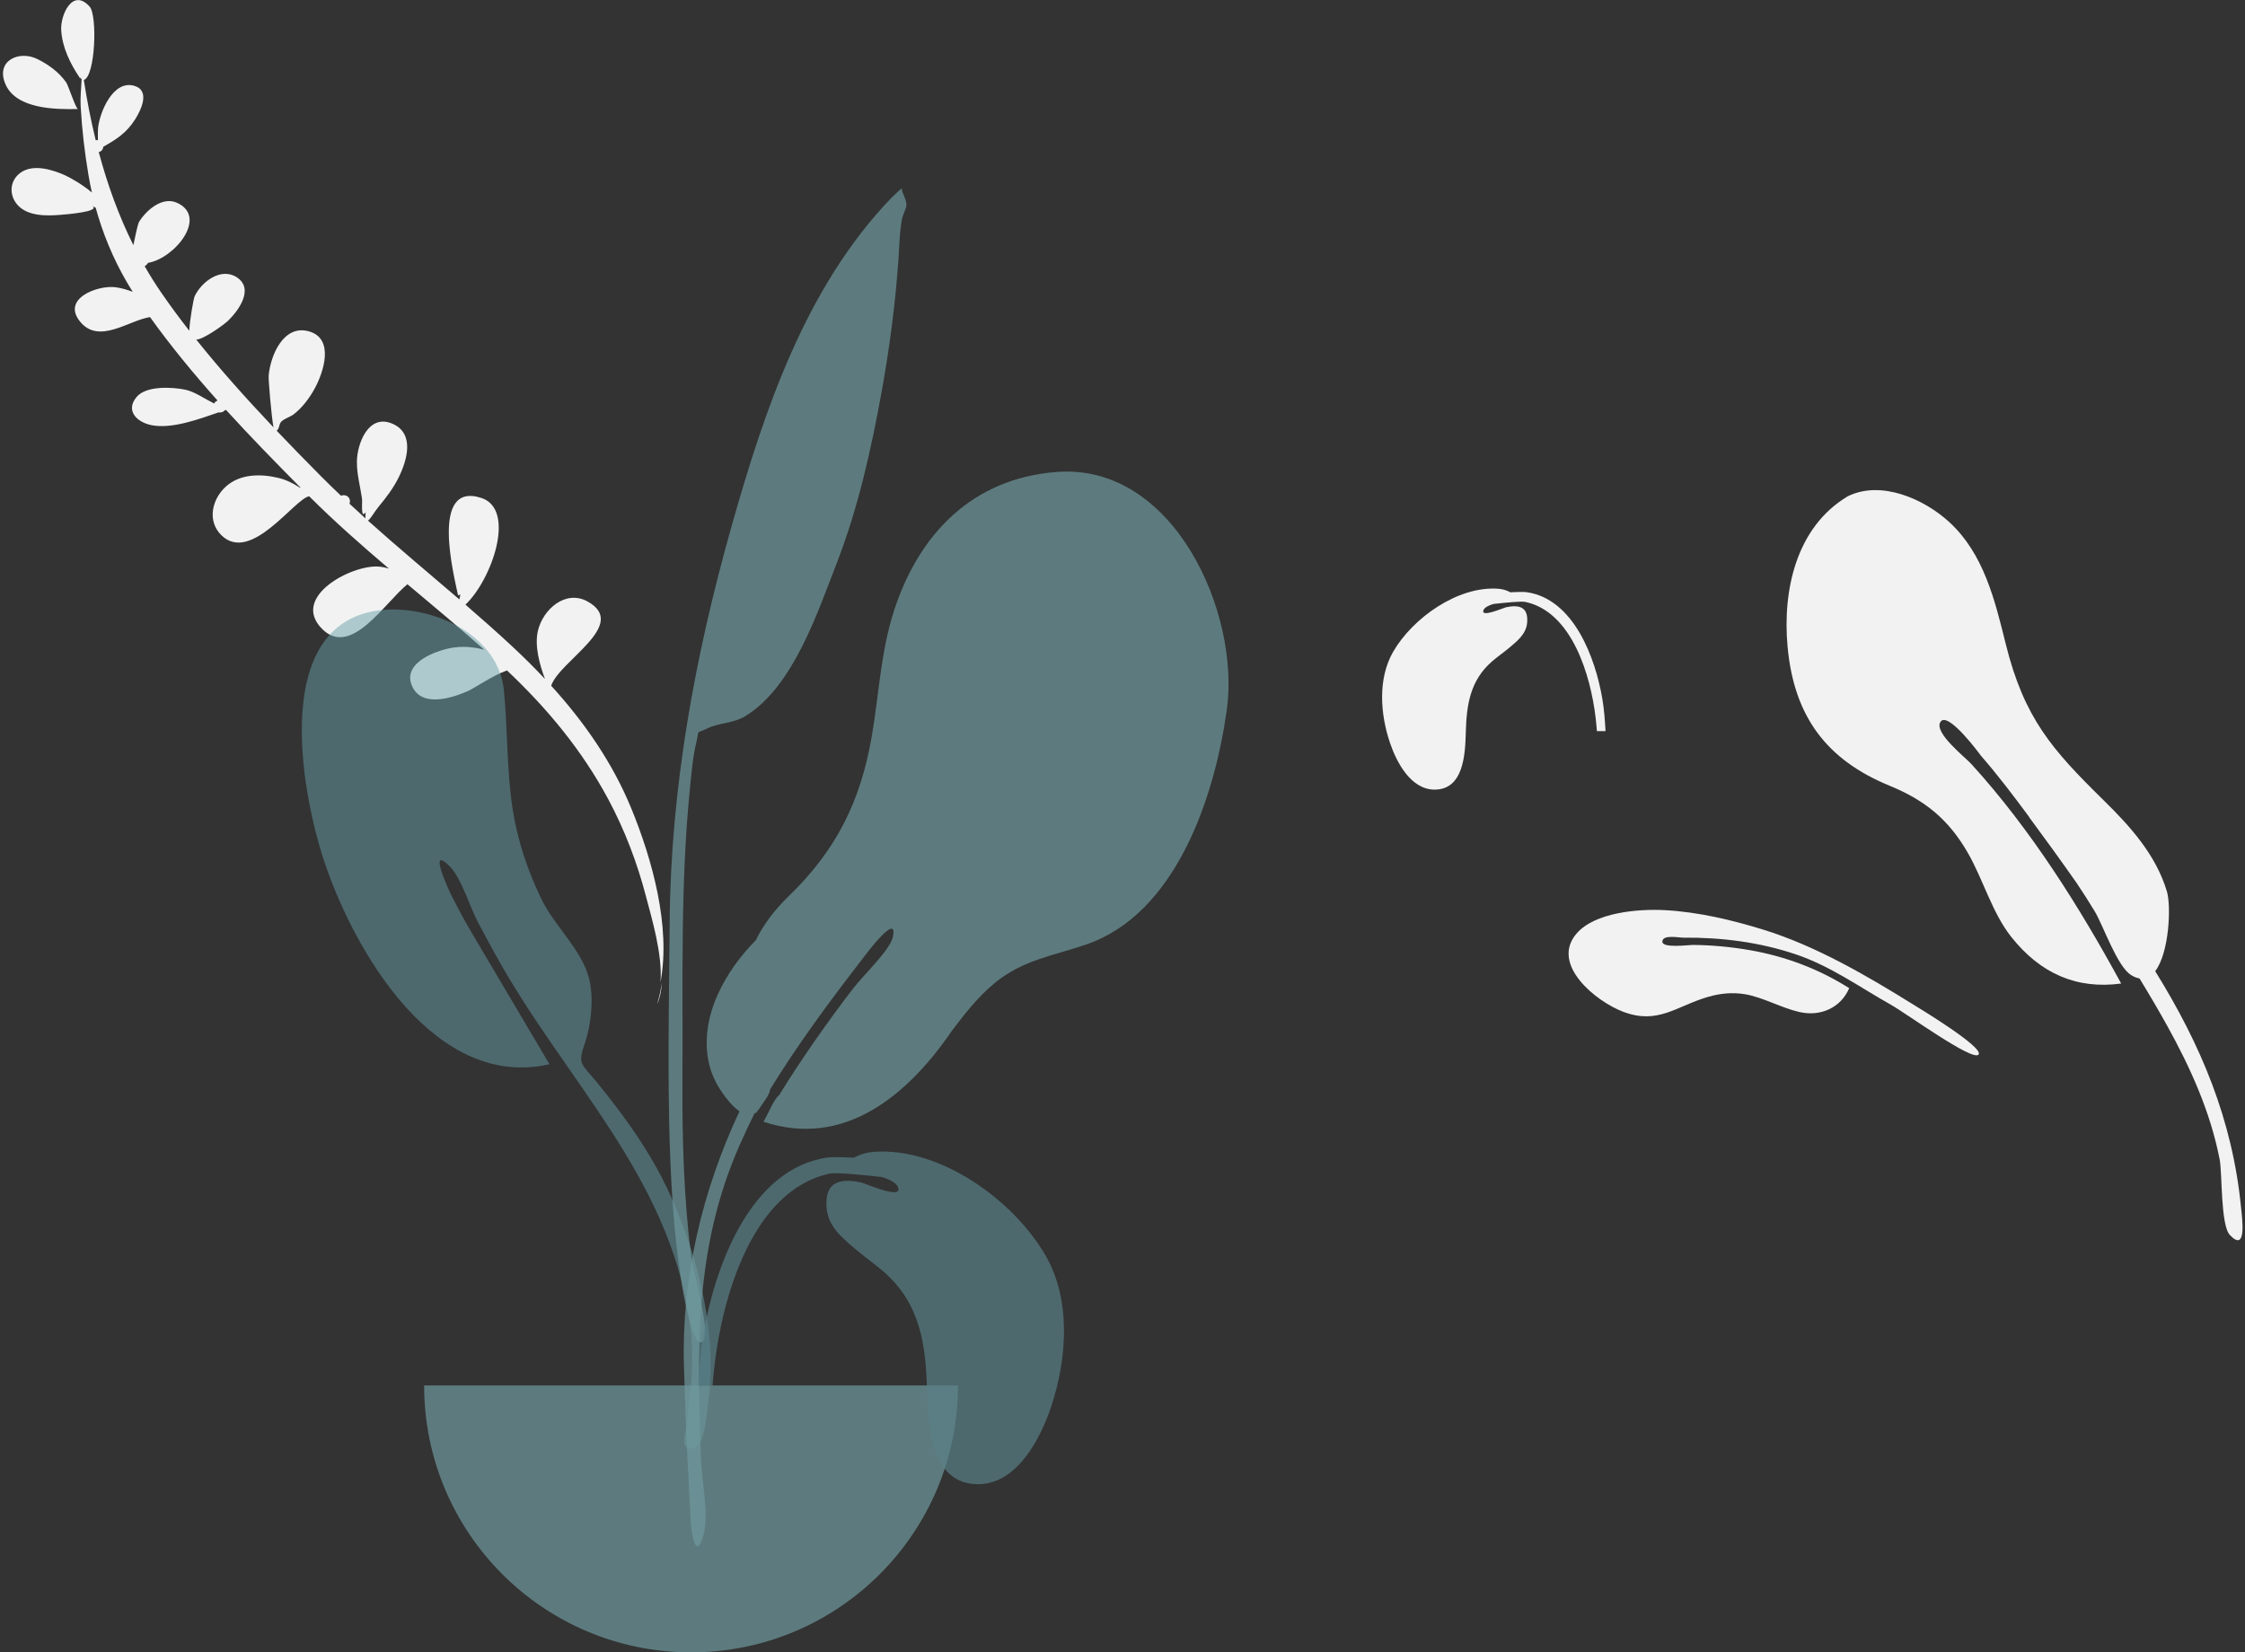 <svg width="614" height="452" viewBox="0 0 614 452" fill="none" xmlns="http://www.w3.org/2000/svg">
<rect x="0" y="0" width="614" height="452" fill="#333333" stroke="none"/>
<g clip-path="url(#clip0)">
<path fill-rule="evenodd" clip-rule="evenodd" d="M10.201 16.142C5.285 13.704 -1.268 16.532 1.466 22.975C4.394 29.876 15.22 29.961 21.335 29.824C20.723 29.792 18.752 23.464 18.077 22.508C16.088 19.688 13.223 17.643 10.201 16.142ZM66.839 139.859C68.079 140.919 66.94 139.958 66.839 139.859V139.859ZM5.465 47.353C2.589 49.552 2.451 53.434 4.801 56.062C7.599 59.191 12.709 59.077 16.523 58.772C18.248 58.634 27.46 57.896 25.276 56.389C25.444 56.452 25.795 56.606 26.17 56.815C26.372 57.554 26.584 58.289 26.806 59.021C26.751 59.053 26.705 59.087 26.647 59.119C26.71 59.091 26.754 59.061 26.809 59.033C29.025 66.353 32.178 73.322 36.307 79.841C34.762 79.233 33.162 78.773 31.539 78.568C26.733 77.96 16.623 81.695 21.999 88.093C27.154 94.228 35.178 87.647 41.028 86.739C46.702 94.658 52.958 102.247 59.514 109.583C59.113 109.709 58.76 109.971 58.558 110.379C55.928 109.045 53.187 107.136 50.753 106.619C47.24 105.874 40.038 105.423 37.383 108.567C34.117 112.433 37.618 115.573 41.475 116.315C47.069 117.39 54.392 114.657 59.775 112.81C60.391 112.919 61.063 112.739 61.464 112.247C61.583 112.208 61.702 112.169 61.818 112.132C68.457 119.432 75.351 126.491 82.202 133.395C82.129 133.391 82.056 133.387 81.98 133.383C80.193 132.211 78.276 131.249 76.198 130.745C71.391 129.574 65.735 129.568 61.835 133.046C57.949 136.509 56.572 142.566 60.592 146.455C68.639 154.239 80.494 136.49 84.552 135.749C91.515 142.692 98.877 149.179 106.355 155.534C105.506 155.276 104.635 155.086 103.735 155C96.402 154.298 79.191 163.288 88.19 172.133C96.032 179.84 105.109 165.005 111.428 159.817C118.475 165.741 125.56 171.624 132.446 177.737C128.69 176.74 125.061 176.593 121.035 177.809C116.869 179.07 110.146 182.216 112.78 187.84C115.459 193.56 123.531 190.957 127.735 189.141C130.029 188.151 134.626 184.808 138.663 183.4C149.651 193.774 159.169 205.2 166.375 218.661C170.873 227.065 174.287 236.044 176.69 245.273C178.223 251.163 181.245 261.056 180.64 268.723C183.524 253.377 178.31 234.946 172.693 221.229C167.529 208.616 159.8 197.543 150.747 187.576C153.019 180.743 172.14 170.888 160.709 164.54C154.639 161.184 148.422 166.753 147.095 172.652C146.183 176.705 147.572 181.798 149.046 185.733C146.198 182.694 143.237 179.754 140.187 176.911C135.971 172.982 131.654 169.166 127.295 165.399C134.477 158.652 141.274 139.364 131.645 136.21C117.425 131.565 124.272 157.874 125.264 162.806C125.546 162.822 125.765 162.737 125.927 162.555C125.847 163.006 125.754 163.489 125.641 163.976C117.3 156.803 108.835 149.772 100.648 142.428C101.386 141.883 102.558 139.8 103.48 138.691C105.56 136.192 107.549 133.581 109.004 130.657C111.301 126.037 113.516 118.666 107.427 115.949C100.805 112.988 97.658 121.323 97.611 126.296C97.58 129.735 98.517 133.002 99.004 136.373C99.157 137.424 98.57 142.163 100.002 140.125C99.934 140.876 99.925 141.421 99.958 141.807C98.489 140.482 97.03 139.142 95.581 137.793C95.648 137.623 95.698 137.437 95.709 137.222C95.787 135.739 94.295 135.168 93.249 135.602C91.337 133.785 89.443 131.945 87.584 130.069C83.642 126.093 79.643 122.004 75.672 117.828C76.534 117.087 76.191 116.062 76.997 115.277C77.801 114.493 79.385 114.059 80.332 113.331C82.711 111.498 84.684 108.828 86.11 106.2C88.466 101.858 91.51 92.75 84.629 90.681C77.536 88.544 73.935 97.312 73.479 102.794C73.39 103.856 74.186 113.424 74.794 116.899C67.446 109.138 60.219 101.085 53.672 92.892C55.657 92.874 61.285 88.806 62.423 87.696C65.2 84.989 69.613 79.007 64.746 75.842C60.418 73.034 55.083 77.101 53.232 81.053C52.928 81.704 51.856 87.761 51.772 90.478C49.062 87.004 46.477 83.51 44.072 80.004C42.468 77.673 40.969 75.28 39.567 72.837C39.904 72.646 40.222 72.312 40.522 71.897C47.74 70.672 56.942 59.41 48.464 55.492C44.428 53.628 40.05 57.474 38.072 60.623C37.667 61.267 37.011 64.506 36.477 67.061C32.443 58.967 29.359 50.397 27.013 41.611C27.641 41.455 28.173 40.975 28.244 40.149C31.748 38.151 34.515 36.488 36.962 32.646C38.481 30.26 41.218 24.808 36.753 23.483C30.941 21.76 27.291 30.636 26.816 35.008C26.76 35.516 26.762 36.992 26.781 38.344C26.58 38.317 26.376 38.32 26.176 38.355C24.841 32.915 23.776 27.404 22.928 21.884C26.1 20.864 26.649 4.206 24.537 1.834C19.816 -3.477 16.486 4.195 16.738 8.249C17.036 13.03 19.202 17.38 21.782 21.239C22.059 21.648 21.98 21.628 22.051 21.059C22.091 21.34 22.185 21.548 22.325 21.698C22.192 24.215 21.932 26.792 22.057 29.019C22.414 35.396 23.157 41.811 24.235 48.106C24.498 49.637 24.798 51.156 25.135 52.661C22.586 50.489 19.148 48.559 17.803 47.956C14.312 46.391 8.933 44.702 5.465 47.353ZM181.05 268.745C180.888 270.968 180.486 273.005 179.737 274.684C180.299 272.772 180.73 270.785 181.05 268.745Z" fill="#F2F2F2"/>
<g opacity="0.7">
<path opacity="0.7" fill-rule="evenodd" clip-rule="evenodd" d="M105.822 166.77C119.474 166.062 136.359 174.031 137.815 188.871C138.873 199.653 138.546 210.405 140.183 221.172C141.492 229.776 144.261 238.036 148.038 245.874C151.67 253.411 159.203 259.827 161.162 267.879C162.411 273.01 161.712 280.227 159.99 285.245C157.896 291.347 159.009 290.865 163.182 295.985C171.359 306.018 178.723 316.307 183.93 328.29C191.43 345.55 196.348 365.725 193.564 384.618C193.21 387.017 192.79 395.627 189.486 396.229C185.796 396.902 187.522 391.978 187.719 390.387C188.974 380.238 190.089 371.367 188.575 361.059C182.732 321.288 154.201 295.085 135.623 261.331C134.602 259.59 132.446 255.445 130.947 252.711C128.58 248.393 126.201 240.179 122.997 236.977C116.963 230.947 122.511 243.071 123.686 245.385C125.173 248.313 126.808 251.425 128.332 253.99C135.302 265.882 143.082 278.862 150.28 291.121C119.147 298.214 97.221 260.785 88.866 236.178C81.982 215.905 73.746 168.505 105.822 166.77Z" fill="#69A1AC"/>
<path opacity="0.7" fill-rule="evenodd" clip-rule="evenodd" d="M288.805 129.121C265.983 130.932 251.331 145.992 244.511 167.056C240.835 178.407 240.413 190.068 238.37 201.734C235.298 219.284 228.686 232.585 215.764 245.089C211.762 248.961 208.812 252.937 206.716 257.191C202.554 261.438 198.931 266.244 196.269 272.12C192.869 279.624 191.907 288.628 195.832 296.109C196.888 298.121 199.521 302.158 202.25 303.992C192.033 325.752 186.415 349.584 187.048 373.386C187.431 387.753 188.132 402.127 188.951 416.477C189.171 420.33 190.426 426.693 192.31 420.231C194.035 414.32 191.872 405.041 191.672 398.867C190.698 368.786 189.866 341.435 202.248 313.331C203.547 310.385 204.924 307.463 206.357 304.565C206.442 304.516 206.52 304.457 206.599 304.4C206.653 304.442 206.703 304.487 206.758 304.529C206.849 304.365 206.975 304.171 207.121 303.954C207.532 303.529 207.891 302.993 208.233 302.395C209.331 300.873 210.574 299.084 210.581 298.105C210.581 298.098 210.577 298.086 210.577 298.078C218.242 285.565 227.022 273.742 235.99 262.149C235.923 262.234 245.718 248.897 244.204 256.272C243.474 259.827 236.269 266.595 233.359 270.36C226.922 278.735 219.363 289.348 213.082 299.61C212.237 300.096 211.043 302.48 210.179 304.257C209.702 305.157 209.257 306.064 208.82 306.855C231.077 314.208 248.39 299.396 260.196 282.168C260.21 282.147 260.223 282.126 260.236 282.106C263.829 277.346 267.509 272.619 272.107 268.856C279.777 262.576 287.992 261.468 297.036 258.378C321.7 249.951 332.186 217.987 335.516 194.27C339.274 167.513 320.894 126.483 288.805 129.121Z" fill="#89C5CC"/>
<path opacity="0.7" fill-rule="evenodd" clip-rule="evenodd" d="M243.723 54.191C220.299 78.569 208.982 112.383 200.022 144.172C190.014 179.676 183.403 215.728 183.149 252.642C182.983 276.895 182.323 301.299 183.739 325.523C184.241 334.126 185.099 342.745 186.462 351.255C186.575 351.955 189.626 370.958 192.545 366.53C194.205 364.012 189.417 346.817 189.056 343.953C187.021 327.822 186.548 311.573 186.647 295.326C186.81 268.575 186.021 241.962 188.733 215.31C189.137 211.33 189.457 207.151 190.402 203.258C191.406 199.119 190.127 200.926 193.396 199.287C196.573 197.694 200.498 197.922 203.794 195.924C216.866 187.997 223.553 167.635 228.758 154.275C234.711 138.998 238.329 122.706 241.219 106.628C243.341 94.816 244.858 83.075 245.716 71.11C245.987 67.339 246.003 63.396 246.744 59.688C246.944 58.688 247.945 56.919 247.909 56.033C247.832 54.158 246.701 53.056 246.608 51.481C245.627 52.363 244.665 53.267 243.723 54.191Z" fill="#89C5CC"/>
<path opacity="0.7" fill-rule="evenodd" clip-rule="evenodd" d="M116 379C116 419.317 148.683 452 189 452C229.317 452 262 419.317 262 379" fill="#89C5CC"/>
<path opacity="0.7" fill-rule="evenodd" clip-rule="evenodd" d="M194.857 379.232H191C191.268 374.393 191.621 369.562 192.43 364.776C195.525 346.473 205.2 319.591 226.42 316.62C227.203 316.51 230.083 316.491 233.571 316.696C235.224 315.772 237.076 315.213 239.028 315.085C257.095 313.753 277.271 328.329 285.986 343.497C293.012 355.726 291.828 371.785 287.489 384.778C284.583 393.476 278.241 405.878 267.665 405.999C254.433 406.15 253.795 389.796 253.539 380.236C253.199 367.525 251.593 356.453 241.577 347.789C239.243 345.771 236.692 343.995 234.334 342.005C230.642 338.89 226.562 335.7 226.086 330.546C225.43 323.436 229.443 322.156 235.571 323.477C236.616 323.702 247.139 328.424 245.581 324.692C245.105 323.552 243.368 322.648 241.175 321.971C235.501 321.354 228.733 320.638 226.787 321.066C205.792 325.672 197.617 354.755 195.446 373.233C195.212 375.227 195.023 377.228 194.857 379.232V379.232Z" fill="#69A1AC"/>
</g>
</g>
<g clip-path="url(#clip1)">
<path fill-rule="evenodd" clip-rule="evenodd" d="M592.633 243.827C589.65 233.876 582.646 226.087 575.374 218.951C561.22 205.058 553.607 196.468 548.562 176.146C545.595 164.193 542.575 151.528 533.165 142.856C526.313 136.541 514.521 131.236 505.357 135.758C491.261 144.172 487.475 161.439 488.897 176.9C490.659 196.064 499.61 207.88 516.807 214.938C526.497 218.913 532.938 224.159 538.198 233.299C542.405 240.607 544.858 249.759 550.145 256.384C558.05 266.289 567.941 270.691 580.134 269.046C568.714 248.035 555.371 226.826 539.278 209.135C537.771 207.357 528.886 200.549 530.678 197.518C532.652 194.181 541.774 206.718 541.709 206.642C546.386 212.01 550.714 217.715 554.963 223.475C554.953 223.48 554.94 223.483 554.928 223.489C559.304 229.4 563.644 235.397 567.902 241.469C569.624 244.038 571.3 246.639 572.905 249.306C575.259 253.219 578.996 264.325 582.849 266.731C583.673 267.245 584.436 267.533 585.148 267.651C587.777 271.956 590.335 276.295 592.768 280.685C599.121 292.151 604.574 304.257 607.076 317.202C607.807 320.981 607.29 335.114 609.869 337.842C614.584 342.831 613.203 333.223 612.921 330.323C610.579 306.31 601.958 285.852 589.441 265.664C593.286 260.641 593.841 247.859 592.633 243.827Z" fill="#F2F2F2"/>
<path fill-rule="evenodd" clip-rule="evenodd" d="M431.131 255.43C436.102 249.573 448.052 248.579 455.361 248.971C464.404 249.456 473.694 251.658 482.298 254.32C496.471 258.704 510.244 266.706 522.727 274.451C524.231 275.384 542.764 286.529 541.124 288.485C539.498 290.423 521.305 277.184 517.25 274.902C508.597 270.032 500.662 264.272 491.124 261.055C481.249 257.724 470.805 256.405 460.42 256.496C459.087 256.508 454.74 255.579 454.646 257.551C454.554 259.479 461.748 258.473 463.016 258.485C468.255 258.533 473.527 259.026 478.691 259.934C488.368 261.635 497.465 265.061 505.753 270.317C503.44 275.694 497.897 278.173 492.081 276.828C487.055 275.664 482.156 272.795 477.234 271.966C473.845 271.395 470.451 271.735 467.164 272.69C458.494 275.209 453.494 280.371 443.961 276.78C436.489 273.966 423.991 263.853 431.131 255.43Z" fill="#F2F2F2"/>
<path fill-rule="evenodd" clip-rule="evenodd" d="M436.753 200H439.105C438.94 197.015 438.726 194.036 438.221 191.084C436.331 180.022 430.42 163.775 417.455 161.979C416.977 161.912 415.217 161.901 413.086 162.025C412.076 161.467 410.945 161.129 409.753 161.051C398.714 160.246 386.388 169.056 381.063 178.223C376.771 185.615 377.494 195.321 380.145 203.173C381.921 208.431 385.795 215.926 392.257 215.999C400.341 216.091 400.73 206.207 400.887 200.428C401.095 192.746 402.076 186.054 408.195 180.818C409.621 179.598 411.18 178.525 412.62 177.322C414.876 175.439 417.369 173.511 417.659 170.396C418.06 166.099 415.608 165.325 411.864 166.124C411.226 166.26 404.797 169.113 405.749 166.858C406.039 166.169 407.101 165.623 408.441 165.213C411.907 164.84 416.042 164.408 417.231 164.666C430.058 167.45 435.052 185.028 436.379 196.196C436.529 197.46 436.649 198.729 436.753 200H436.753Z" fill="#F2F2F2"/>
</g>
<defs>
<clipPath id="clip0">
<rect width="336" height="452" fill="white"/>
</clipPath>
<clipPath id="clip1">
<rect width="236" height="206" fill="white" transform="translate(378 134)"/>
</clipPath>
</defs>
</svg>
